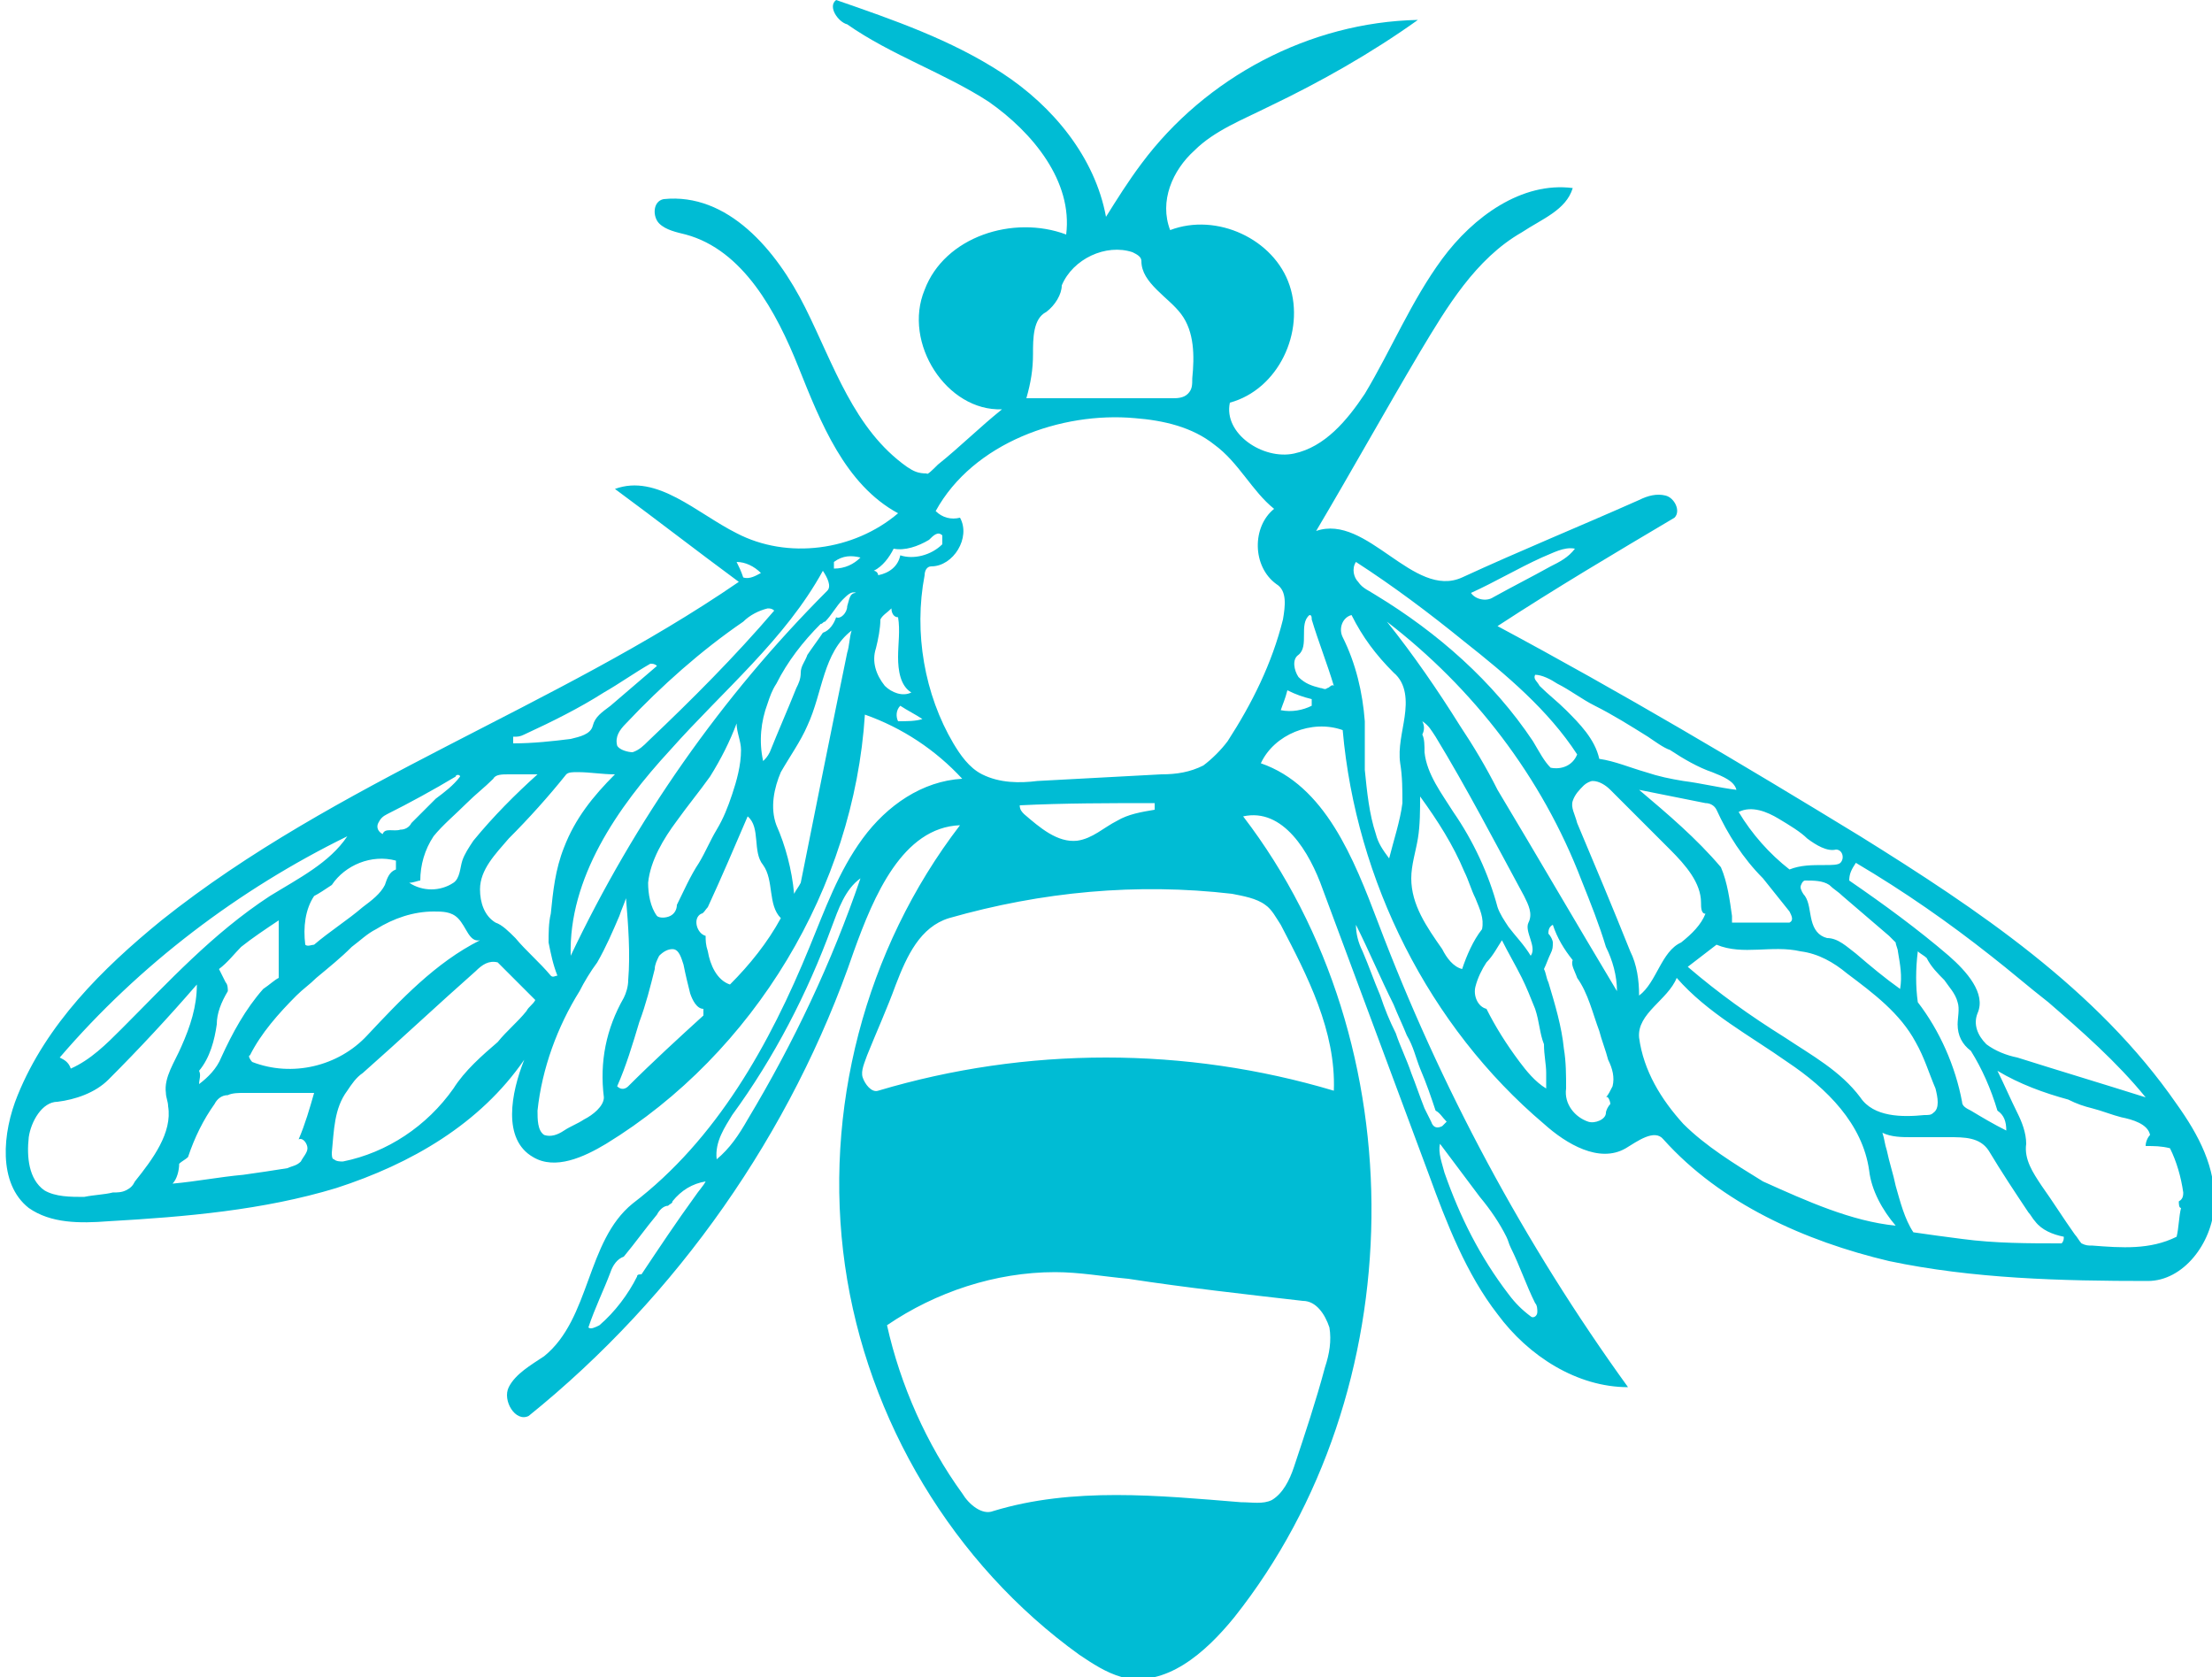 <?xml version="1.0" encoding="utf-8"?>
<!-- Generator: Adobe Illustrator 19.1.0, SVG Export Plug-In . SVG Version: 6.00 Build 0)  -->
<svg version="1.1" id="Layer_1" xmlns="http://www.w3.org/2000/svg" xmlns:xlink="http://www.w3.org/1999/xlink" x="0px" y="0px"
	 viewBox="0 0 100 75.8" style="enable-background:new 0 0 100 75.8;" xml:space="preserve">
<style type="text/css">
	.st0{fill:#00BCD4;}
</style>
<g id="bee">
	<path class="st0" d="M42.4,21c1-0.8,1.9-1.7,2.9-2.5c-2.5,0.1-4.5-3-3.5-5.4c0.9-2.4,4-3.4,6.4-2.5c0.3-2.4-1.5-4.6-3.5-6
		c-2-1.3-4.4-2.1-6.4-3.5C37.9,1,37.4,0.3,37.8,0c2.6,0.9,5.2,1.8,7.5,3.3c2.3,1.5,4.2,3.8,4.7,6.5c0.5-0.8,1-1.6,1.6-2.4
		c2.9-3.9,7.6-6.4,12.5-6.5c-2.1,1.5-4.4,2.8-6.7,3.9c-1.2,0.6-2.5,1.1-3.4,2c-1,0.9-1.6,2.3-1.1,3.6c2.1-0.8,4.7,0.4,5.4,2.5
		c0.7,2.1-0.5,4.7-2.7,5.3c-0.3,1.4,1.5,2.6,2.9,2.3c1.4-0.3,2.4-1.5,3.2-2.7c1.2-2,2.1-4.2,3.5-6.1c1.4-1.9,3.6-3.5,5.9-3.2
		c-0.3,1-1.4,1.4-2.3,2c-2.1,1.2-3.4,3.4-4.6,5.4c-1.6,2.7-3.1,5.4-4.7,8.1c2.3-0.8,4.4,3.1,6.6,2.1c2.6-1.2,5.3-2.3,8-3.5
		c0.4-0.2,0.8-0.3,1.2-0.2c0.4,0.1,0.7,0.7,0.4,1c-2.7,1.6-5.4,3.2-8,4.9c5.6,3,11,6.2,16.4,9.5c5.3,3.3,10.7,6.9,14.3,12.1
		c1,1.4,1.8,2.9,1.7,4.6c-0.1,1.7-1.4,3.4-3,3.4c-3.9,0-7.9-0.1-11.7-0.9c-3.8-0.9-7.6-2.6-10.2-5.5c-0.4-0.5-1.2,0.1-1.7,0.4
		c-1.2,0.7-2.7-0.2-3.7-1.1c-5.2-4.4-8.5-11-9.1-17.8c-1.4-0.5-3.1,0.2-3.7,1.5c2.9,1,4.2,4.3,5.3,7.2c2.8,7.4,6.6,14.5,11.3,21
		c-2.3,0-4.5-1.4-5.9-3.3c-1.4-1.8-2.3-4.1-3.1-6.3c-1.6-4.3-3.2-8.6-4.8-12.9c-0.6-1.7-1.8-3.7-3.6-3.3c7.9,10.3,7.7,26-0.4,36.2
		c-1.3,1.6-3.1,3.2-5.1,2.7c-0.7-0.2-1.3-0.6-1.9-1c-5.7-4.1-9.6-10.6-10.6-17.6c-1-7,0.9-14.3,5.2-19.9c-2.6,0.1-3.9,3.2-4.8,5.7
		c-2.8,8.2-8,15.6-14.7,21c-0.6,0.3-1.2-0.7-0.9-1.3c0.3-0.6,1-1,1.6-1.4c2.1-1.7,1.9-5.2,4-6.9c3.8-2.9,6.2-7.2,8-11.6
		c0.7-1.7,1.3-3.4,2.4-4.9c1.1-1.5,2.7-2.6,4.5-2.7c-1.2-1.3-2.7-2.3-4.4-2.9c-0.5,7.8-5,15.3-11.7,19.4c-1,0.6-2.3,1.2-3.3,0.6
		c-1.4-0.8-1-2.9-0.4-4.4c-2,2.9-5.1,4.7-8.5,5.8c-3.3,1-6.8,1.3-10.3,1.5c-1.3,0.1-2.6,0.1-3.6-0.6c-1.4-1.1-1.2-3.4-0.5-5.1
		c1.3-3.2,3.8-5.7,6.5-7.9c7.9-6.3,17.8-9.6,26.1-15.3c-1.9-1.4-3.7-2.8-5.6-4.2c1.9-0.7,3.7,1.1,5.5,2c2.3,1.2,5.3,0.8,7.3-0.9
		c-2.4-1.3-3.5-4.1-4.5-6.6c-1-2.5-2.5-5.3-5.1-6c-0.4-0.1-0.9-0.2-1.2-0.5c-0.3-0.3-0.3-1,0.2-1.1c2.9-0.3,5.1,2.3,6.4,4.9
		c1.3,2.6,2.2,5.5,4.6,7.2c0.3,0.2,0.5,0.3,0.9,0.3C41.9,21.5,42.2,21.2,42.4,21 M43.4,23.4c0.5,0.9-0.3,2.2-1.3,2.2
		c-0.2,0-0.3,0.2-0.3,0.4c-0.5,2.6,0,5.4,1.3,7.6c0.3,0.5,0.7,1.1,1.3,1.4c0.8,0.4,1.7,0.4,2.5,0.3c1.9-0.1,3.8-0.2,5.6-0.3
		c0.7,0,1.3-0.1,1.9-0.4c0.4-0.3,0.8-0.7,1.1-1.1c1.1-1.7,2-3.5,2.5-5.5c0.1-0.6,0.2-1.3-0.3-1.6c-1.1-0.8-1.1-2.6-0.1-3.4
		c-1-0.8-1.6-2.1-2.7-2.9c-1-0.8-2.3-1.1-3.6-1.2C48,18.6,44,20,42.3,23.1C42.6,23.4,43,23.5,43.4,23.4 M58.9,58.8
		c-2.6-0.3-5.3-0.6-7.9-1c-1.1-0.1-2.2-0.3-3.3-0.3c-2.7,0-5.4,0.9-7.6,2.4c0.6,2.7,1.8,5.4,3.4,7.6c0.3,0.5,0.9,1,1.4,0.8
		c3.6-1.1,7.5-0.7,11.2-0.4c0.5,0,1,0.1,1.4-0.1c0.5-0.3,0.8-0.9,1-1.5c0.5-1.5,1-3,1.4-4.5c0.2-0.6,0.3-1.2,0.2-1.8
		C59.9,59.4,59.5,58.8,58.9,58.8 M57.2,40.9c-0.4-0.3-1-0.4-1.5-0.5c-4.3-0.5-8.6-0.1-12.8,1.1c-1.3,0.4-1.9,1.7-2.4,3
		c-0.4,1.1-0.9,2.2-1.3,3.2c-0.1,0.3-0.3,0.7-0.2,1c0.1,0.3,0.4,0.7,0.7,0.6c6.7-2,13.9-2,20.6,0c0.1-2.7-1.2-5.2-2.4-7.5
		C57.7,41.5,57.5,41.1,57.2,40.9 M85.7,55.4c-0.6-0.7-1.1-1.6-1.2-2.5c-0.3-2.1-1.9-3.7-3.7-4.9c-1.7-1.2-3.6-2.2-5-3.8
		c-0.4,1-1.8,1.6-1.7,2.7c0.2,1.5,1,2.8,2,3.9c1,1,2.3,1.8,3.6,2.6C81.7,54.3,83.7,55.2,85.7,55.4 M83.5,44c-0.6-0.5-1.3-0.9-2.1-1
		c-1.3-0.3-2.6,0.2-3.8-0.3c-0.4,0.3-0.9,0.7-1.3,1c1.4,1.2,2.8,2.2,4.4,3.2c1.2,0.8,2.5,1.5,3.4,2.7c0.6,0.9,1.9,0.9,2.9,0.8
		c0.2,0,0.3,0,0.4-0.1c0.3-0.2,0.2-0.7,0.1-1.1c-0.3-0.7-0.5-1.4-0.9-2.1C85.9,45.8,84.7,44.9,83.5,44 M47.3,14.1
		c-0.6,0.3-0.6,1.2-0.6,1.9c0,0.7-0.1,1.3-0.3,2c2.2,0,4.4,0,6.6,0c0.2,0,0.5,0,0.7-0.2c0.2-0.2,0.2-0.4,0.2-0.7
		c0.1-1,0.1-2.1-0.5-2.9c-0.3-0.4-0.7-0.7-1.1-1.1s-0.7-0.8-0.7-1.3c0-0.2-0.2-0.3-0.4-0.4c-1.2-0.4-2.7,0.3-3.2,1.5
		C48,13.3,47.7,13.8,47.3,14.1 M98.7,53.9c-0.1-0.7-0.3-1.4-0.6-2c-0.4-0.1-0.7-0.1-1.1-0.1c0-0.2,0.1-0.4,0.2-0.5
		c-0.1-0.5-0.8-0.7-1.3-0.8c-0.4-0.1-0.9-0.3-1.3-0.4c-0.4-0.1-0.7-0.2-1.1-0.4c-1.1-0.3-2.2-0.7-3.2-1.3c0.3,0.6,0.6,1.3,0.9,1.9
		c0.2,0.4,0.4,0.9,0.4,1.4c-0.1,0.7,0.3,1.3,0.7,1.9c0.5,0.7,1,1.5,1.5,2.2c0.1,0.1,0.2,0.3,0.3,0.4c0.2,0.1,0.3,0.1,0.5,0.1
		c1.3,0.1,2.6,0.2,3.8-0.4c0.1-0.4,0.1-0.9,0.2-1.3c-0.1,0-0.1-0.2-0.1-0.3C98.7,54.2,98.7,54,98.7,53.9 M23.8,45.7
		c0.1-0.2,0.3-0.3,0.4-0.5c-0.5-0.5-1-1-1.4-1.4c-0.1-0.1-0.2-0.2-0.3-0.3c-0.4-0.1-0.7,0.1-1,0.4c-1.7,1.5-3.4,3.1-5.1,4.6
		c-0.3,0.2-0.5,0.5-0.7,0.8c-0.6,0.8-0.6,1.8-0.7,2.8c0,0.1,0,0.3,0.1,0.3c0.1,0.1,0.3,0.1,0.4,0.1c2-0.4,3.8-1.6,5-3.3
		c0.5-0.8,1.3-1.5,2-2.1C22.9,46.6,23.4,46.2,23.8,45.7 M5.1,53.9c0.2,0,0.4,0,0.6-0.1c0.2-0.1,0.3-0.2,0.4-0.4
		c0.8-1,1.7-2.2,1.5-3.4c0-0.2-0.1-0.4-0.1-0.6c-0.1-0.7,0.4-1.4,0.7-2.1c0.4-0.9,0.7-1.8,0.7-2.8c-1.3,1.5-2.6,2.9-4,4.3
		c-0.6,0.6-1.5,0.9-2.3,1c-0.7,0-1.2,0.9-1.3,1.6c-0.1,0.9,0,1.9,0.7,2.4c0.5,0.3,1.2,0.3,1.8,0.3C4.3,54,4.7,54,5.1,53.9
		 M14.3,44.2c-0.3,0.3-0.6,0.5-0.9,0.8c-0.8,0.8-1.6,1.7-2.1,2.7c-0.1,0,0,0.2,0.1,0.3c1.8,0.7,3.9,0.2,5.2-1.2
		c1.5-1.6,3.1-3.3,5.1-4.3c-0.5,0.1-0.6-0.6-1-1c-0.3-0.3-0.7-0.3-1.1-0.3c-0.9,0-1.8,0.3-2.6,0.8c-0.4,0.2-0.7,0.5-1.1,0.8
		C15.4,43.3,14.9,43.7,14.3,44.2 M77.1,41.3c-0.2,0-0.2-0.3-0.2-0.5c0-0.9-0.7-1.7-1.4-2.4c-0.3-0.3-0.7-0.7-1-1
		c-0.6-0.6-1.1-1.1-1.7-1.7c-0.2-0.2-0.5-0.4-0.8-0.4c-0.1,0-0.3,0.1-0.4,0.2c-0.2,0.2-0.4,0.4-0.5,0.7c-0.1,0.3,0.1,0.6,0.2,1
		c0.8,1.9,1.6,3.8,2.4,5.8c0.3,0.6,0.4,1.3,0.4,2c0.8-0.6,1-2,1.9-2.4C76.5,42.2,76.9,41.8,77.1,41.3 M83.6,39.8
		c1.6,1.1,3.1,2.2,4.5,3.4c0.8,0.7,1.7,1.7,1.3,2.6c-0.2,0.5,0,1,0.4,1.4c0.4,0.3,0.9,0.5,1.4,0.6c1.9,0.6,3.9,1.2,5.8,1.8
		c-1.3-1.6-2.9-3-4.4-4.3c-0.9-0.7-1.7-1.4-2.6-2.1c-1.9-1.5-3.9-2.9-6.1-4.2C83.7,39.3,83.6,39.5,83.6,39.8 M93.3,55.9
		c-0.5-0.1-1-0.3-1.3-0.7c-0.1-0.1-0.2-0.3-0.3-0.4c-0.6-0.9-1.2-1.8-1.8-2.8c-0.4-0.6-1.1-0.6-1.8-0.6c-0.6,0-1.2,0-1.7,0
		c-0.4,0-0.9,0-1.3-0.2c0.1,0.3,0.1,0.5,0.2,0.8c0.1,0.5,0.3,1.1,0.4,1.6c0.2,0.7,0.4,1.5,0.8,2.1c0.7,0.1,1.4,0.2,2.2,0.3
		c1.5,0.2,3,0.2,4.5,0.2C93.3,56.1,93.3,56,93.3,55.9 M25.2,44.1c-0.2-0.5-0.3-1-0.4-1.5c0-0.4,0-0.9,0.1-1.3c0.1-1,0.2-2,0.6-3
		c0.5-1.3,1.3-2.3,2.3-3.3c-0.6,0-1.1-0.1-1.7-0.1c-0.2,0-0.4,0-0.5,0.1C24.8,36,23.9,37,23,37.9c-0.6,0.7-1.3,1.4-1.3,2.3
		c0,0.6,0.2,1.2,0.7,1.5c0.3,0.1,0.6,0.4,0.9,0.7c0.5,0.6,1.1,1.1,1.6,1.7C25,44.2,25.1,44.1,25.2,44.1 M28.2,45.1
		c0.1-0.2,0.2-0.5,0.2-0.8c0.1-1.2,0-2.5-0.1-3.7c-0.1,0.3-0.2,0.5-0.3,0.8c-0.3,0.7-0.6,1.4-1,2.1c-0.3,0.4-0.6,0.9-0.8,1.3
		c-1,1.6-1.7,3.5-1.9,5.4c0,0.4,0,0.9,0.3,1.1c0.3,0.1,0.6,0,0.9-0.2c0.3-0.2,0.6-0.3,0.9-0.5c0.4-0.2,0.9-0.6,0.9-1
		C27.1,48,27.4,46.5,28.2,45.1 M62.7,28.1c1.2,1.5,2.3,3.1,3.3,4.7c0.6,0.9,1.2,1.9,1.7,2.9c1.8,3,3.6,6.1,5.4,9.1
		c0-0.7-0.2-1.4-0.5-2c-0.3-1-0.7-2-1.1-3C69.7,35.1,66.6,31.1,62.7,28.1 M9.7,49.9c-0.5,0.7-0.9,1.5-1.2,2.4
		c-0.1,0.1-0.3,0.2-0.4,0.3c0,0.3-0.1,0.7-0.3,0.9c1.1-0.1,2.1-0.3,3.2-0.4c0.7-0.1,1.4-0.2,2-0.3c0.2-0.1,0.4-0.1,0.6-0.3
		c0.1-0.2,0.3-0.4,0.3-0.6c0-0.2-0.2-0.5-0.4-0.4c0.3-0.7,0.5-1.4,0.7-2.1c-1.1,0-2.1,0-3.2,0c-0.2,0-0.5,0-0.7,0.1
		C10,49.5,9.8,49.7,9.7,49.9 M32,43c0.1,0.6,0.4,1.3,1,1.5c0.9-0.9,1.7-1.9,2.3-3c-0.6-0.6-0.3-1.7-0.8-2.4
		c-0.5-0.6-0.1-1.7-0.7-2.2c-0.6,1.4-1.2,2.8-1.8,4.1c-0.1,0.1-0.2,0.3-0.3,0.3c-0.4,0.2-0.2,0.9,0.2,1C31.9,42.5,31.9,42.7,32,43
		 M61.7,33.1c0,0.6,0,1.2,0,1.7c0.1,1,0.2,2,0.5,2.9c0.1,0.4,0.3,0.7,0.6,1.1c0.2-0.8,0.5-1.7,0.6-2.5c0-0.6,0-1.2-0.1-1.8
		c-0.1-0.7,0.1-1.4,0.2-2.1c0.1-0.7,0.1-1.5-0.5-2c-0.8-0.8-1.4-1.6-1.9-2.6c-0.4,0.1-0.6,0.6-0.4,1c0.6,1.2,0.9,2.5,1,3.8
		C61.7,32.8,61.7,32.9,61.7,33.1 M3.2,48.3c0.9-0.4,1.6-1.1,2.3-1.8c2.1-2.1,4.1-4.3,6.7-6c1.3-0.8,2.7-1.5,3.5-2.7
		c-4.9,2.4-9.4,5.8-13,10C2.9,47.9,3.1,48,3.2,48.3 M35.9,40.4c0.1-0.2,0.2-0.3,0.3-0.5c0.7-3.5,1.4-7,2.1-10.4
		c0.1-0.3,0.1-0.7,0.2-1c-1.3,1-1.3,2.8-2,4.3c-0.3,0.7-0.8,1.4-1.2,2.1c-0.3,0.7-0.5,1.6-0.2,2.4C35.5,38.2,35.8,39.3,35.9,40.4
		 M25.8,43.2c2.9-6.1,6.8-11.7,11.6-16.5c0.2-0.2,0-0.6-0.2-0.9c-1.7,3.1-4.5,5.4-6.9,8.1C27.9,36.5,25.7,39.7,25.8,43.2 M66.1,43.8
		c0.2-0.6,0.5-1.3,0.9-1.8c0.1-0.5-0.1-0.9-0.3-1.4c-0.2-0.4-0.3-0.8-0.5-1.2c-0.5-1.2-1.2-2.3-2-3.4c0,0.6,0,1.3-0.1,1.9
		c-0.1,0.6-0.3,1.2-0.3,1.8c0,1.2,0.7,2.2,1.4,3.2C65.4,43.3,65.7,43.7,66.1,43.8 M71.1,43.4c-0.4-0.5-0.7-1-0.9-1.6
		C70,41.9,70,42.1,70,42.2c0.1,0.1,0.2,0.3,0.2,0.4c0,0.2,0,0.3-0.1,0.5c-0.1,0.2-0.2,0.5-0.3,0.7c0.1,0.2,0.1,0.4,0.2,0.6
		c0.3,1,0.6,2,0.7,3c0.1,0.6,0.1,1.2,0.1,1.8c-0.1,0.7,0.4,1.3,1,1.5c0.3,0.1,0.8-0.1,0.8-0.4c0-0.1,0.1-0.3,0.2-0.4
		c0-0.1-0.1-0.4-0.2-0.3c0.1-0.1,0.2-0.3,0.3-0.5c0.1-0.4,0-0.8-0.2-1.2c-0.1-0.4-0.3-0.9-0.4-1.3c-0.3-0.8-0.5-1.7-1-2.4
		C71.2,43.9,71,43.6,71.1,43.4 M33.5,33.9c0-0.4-0.2-0.8-0.2-1.2c-0.3,0.8-0.7,1.6-1.2,2.4c-0.5,0.7-1,1.3-1.5,2
		c-0.6,0.8-1.2,1.8-1.3,2.8c0,0.5,0.1,1.1,0.4,1.5c0.1,0.1,0.4,0.1,0.6,0c0.2-0.1,0.3-0.3,0.3-0.5c0.3-0.6,0.6-1.3,1-1.9
		c0.3-0.5,0.5-1,0.8-1.5c0.3-0.5,0.5-1,0.7-1.6C33.3,35.3,33.5,34.6,33.5,33.9 M64.3,33.2c0.1,0.2,0.1,0.5,0.1,0.8
		c0.1,1,0.8,1.9,1.3,2.7c0.9,1.3,1.6,2.8,2,4.3c0.1,0.3,0.3,0.6,0.5,0.9c0.3,0.4,0.7,0.8,1,1.3c0.3-0.4-0.3-1.1-0.1-1.5
		c0.2-0.4,0-0.8-0.2-1.2c-1.3-2.4-2.6-4.9-4-7.2c-0.2-0.3-0.3-0.5-0.6-0.7C64.4,32.8,64.4,33,64.3,33.2 M78.3,41.7
		c0.9,0,1.8,0,2.6,0c0.2-0.1,0.1-0.3,0-0.5c-0.4-0.5-0.8-1-1.2-1.5c-0.9-0.9-1.6-2-2.1-3.1c-0.1-0.2-0.3-0.3-0.5-0.3
		c-1-0.2-2-0.4-3-0.6c1.3,1.1,2.6,2.2,3.7,3.5c0.3,0.7,0.4,1.5,0.5,2.2C78.3,41.5,78.3,41.6,78.3,41.7 M70.1,34.7
		c0.5,0.1,1-0.1,1.2-0.6c-1.3-2-3.2-3.6-5.1-5.1c-1.6-1.3-3.2-2.5-4.9-3.6c-0.2,0.3-0.1,0.7,0.1,0.9c0.2,0.3,0.5,0.4,0.8,0.6
		c2.8,1.7,5.3,3.9,7.1,6.6C69.6,34,69.8,34.4,70.1,34.7 M74.5,33.3c-0.8-0.5-1.6-1-2.4-1.4c-0.6-0.3-1.1-0.7-1.7-1
		c-0.3-0.2-0.7-0.4-1-0.4c-0.1,0.2,0.1,0.3,0.2,0.5c0.4,0.4,0.8,0.7,1.2,1.1c0.6,0.6,1.3,1.3,1.5,2.2c0.7,0.1,1.4,0.4,2.1,0.6
		c0.6,0.2,1.1,0.3,1.7,0.4c0.8,0.1,1.6,0.3,2.4,0.4c-0.1-0.4-0.6-0.6-1.1-0.8c-0.6-0.2-1.3-0.6-1.9-1C75.2,33.8,74.8,33.5,74.5,33.3
		 M18.5,39.9c0.6,0.4,1.4,0.4,2,0c0.3-0.2,0.3-0.7,0.4-1c0.1-0.3,0.3-0.6,0.5-0.9c0.9-1.1,1.9-2.1,2.9-3c-0.4,0-0.9,0-1.3,0
		c-0.3,0-0.6,0-0.7,0.2c-0.4,0.4-0.8,0.7-1.2,1.1c-0.5,0.5-1.1,1-1.5,1.5c-0.4,0.6-0.6,1.3-0.6,2C18.9,39.8,18.7,39.9,18.5,39.9
		 M69.4,45.6c-0.2-0.5-0.4-1-0.6-1.4c-0.3-0.6-0.6-1.1-0.9-1.7c-0.2,0.3-0.4,0.7-0.7,1c-0.2,0.3-0.4,0.7-0.5,1.1
		c-0.1,0.4,0.1,0.9,0.5,1c0.4,0.8,0.9,1.6,1.5,2.4c0.3,0.4,0.7,0.9,1.2,1.2c0-0.2,0-0.5,0-0.7c0-0.4-0.1-0.8-0.1-1.3
		C69.6,46.7,69.6,46.2,69.4,45.6 M88.5,46.3c0-0.3,0.1-0.7,0-1c-0.1-0.4-0.4-0.7-0.6-1c-0.3-0.3-0.6-0.6-0.8-1
		c-0.1-0.1-0.3-0.2-0.4-0.3c-0.1,0.8-0.1,1.6,0,2.3c1,1.3,1.7,2.9,2,4.5c0,0.2,0.2,0.3,0.4,0.4c0.5,0.3,1,0.6,1.6,0.9
		c0-0.4-0.1-0.7-0.4-0.9c-0.3-1-0.7-1.9-1.2-2.7C88.7,47.2,88.5,46.8,88.5,46.3 M28.4,49.1c1.1-1.1,2.3-2.2,3.4-3.2
		c0-0.1,0-0.2,0-0.3c-0.3,0-0.5-0.4-0.6-0.7c-0.1-0.4-0.2-0.8-0.3-1.3c-0.1-0.3-0.2-0.7-0.5-0.7c-0.2,0-0.4,0.1-0.6,0.3
		c-0.1,0.2-0.2,0.4-0.2,0.6c-0.2,0.8-0.4,1.6-0.7,2.4c-0.3,1-0.6,2-1,2.9C28.1,49.3,28.3,49.2,28.4,49.1 M34.7,27.5
		c-0.4,0.1-0.8,0.3-1.1,0.6c-1.9,1.3-3.7,2.9-5.3,4.6c-0.3,0.3-0.5,0.6-0.4,1c0.1,0.2,0.5,0.3,0.7,0.3c0.3-0.1,0.5-0.3,0.7-0.5
		c2-1.9,3.9-3.8,5.7-5.9C34.9,27.5,34.8,27.5,34.7,27.5 M9.9,43.8c0.1,0.2,0.2,0.4,0.3,0.6c0.1,0.1,0.1,0.3,0.1,0.4
		c-0.3,0.5-0.5,1-0.5,1.5c-0.1,0.7-0.3,1.5-0.8,2.1C9.1,48.6,9,48.8,9,49c0.4-0.3,0.8-0.7,1-1.2c0.5-1.1,1.1-2.2,1.9-3.1
		c0.3-0.2,0.5-0.4,0.7-0.5c0-0.9,0-1.8,0-2.6c-0.6,0.4-1.2,0.8-1.7,1.2C10.6,43.1,10.3,43.5,9.9,43.8 M85.9,44.7
		c0.1-0.6,0-1.1-0.1-1.7c0-0.1-0.1-0.3-0.1-0.4c-0.1-0.1-0.2-0.2-0.3-0.3c-0.7-0.6-1.4-1.2-2.1-1.8c-0.2-0.2-0.4-0.3-0.6-0.5
		c-0.3-0.2-0.7-0.2-1.1-0.2c-0.1,0-0.2,0.2-0.2,0.3c0,0.1,0.1,0.3,0.2,0.4c0.2,0.3,0.2,0.7,0.3,1.1c0.1,0.4,0.3,0.7,0.7,0.8
		c0.5,0,0.9,0.4,1.3,0.7C84.6,43.7,85.2,44.2,85.9,44.7 M65.1,51.7c-0.1,0.4,0.1,0.9,0.2,1.3c0.7,2,1.6,3.8,2.9,5.5
		c0.3,0.4,0.6,0.7,1,1c0.1,0.1,0.3,0,0.3-0.2c0-0.1,0-0.3-0.1-0.4c-0.4-0.8-0.7-1.7-1.1-2.5c-0.1-0.2-0.1-0.3-0.2-0.5
		c-0.3-0.6-0.7-1.2-1.2-1.8C66.3,53.3,65.7,52.5,65.1,51.7 M15,40c-0.3,0.2-0.6,0.4-0.8,0.5c-0.4,0.6-0.5,1.4-0.4,2.2
		c0.1,0.1,0.3,0,0.4,0c0.7-0.6,1.5-1.1,2.2-1.7c0.4-0.3,0.8-0.6,1-1c0.1-0.3,0.2-0.6,0.5-0.7c0-0.1,0-0.3,0-0.4
		C16.8,38.6,15.6,39.1,15,40 M32.4,52.4c0.6-0.5,1-1.1,1.4-1.8c2.1-3.5,3.8-7.1,5.1-10.9c-0.7,0.5-1,1.4-1.3,2.2
		c-1.1,3-2.6,5.9-4.5,8.5C32.8,50.9,32.3,51.6,32.4,52.4 M31.4,54.1c0.2-0.3,0.4-0.5,0.5-0.7c-0.6,0.1-1.1,0.4-1.5,0.9
		c0,0.1-0.1,0.1-0.2,0.2c-0.2,0-0.4,0.2-0.5,0.4c-0.5,0.6-1,1.3-1.5,1.9c-0.3,0.1-0.5,0.4-0.6,0.7c-0.3,0.8-0.7,1.6-1,2.5
		c0.1,0.1,0.3,0,0.5-0.1c0.7-0.6,1.3-1.4,1.7-2.2c0-0.1,0.1-0.1,0.2-0.1C29.8,56.4,30.6,55.2,31.4,54.1 M50.5,37.1
		c0.5-0.3,1.1-0.4,1.7-0.5c0-0.1,0-0.2,0-0.3c-2,0-4.1,0-6.1,0.1c0,0.2,0.1,0.3,0.2,0.4c0.7,0.6,1.5,1.3,2.4,1.2
		C49.4,37.9,49.9,37.4,50.5,37.1 M80.4,37c-0.5-0.3-1.2-0.6-1.8-0.3c0.6,1,1.4,1.9,2.3,2.6c0.5-0.2,1-0.2,1.6-0.2
		c0.3,0,0.6,0,0.7-0.1c0.2-0.2,0.1-0.6-0.2-0.6c-0.4,0.1-0.9-0.2-1.3-0.5C81.4,37.6,80.9,37.3,80.4,37 M27.3,31.3
		c-1.1,0.7-2.3,1.3-3.6,1.9c-0.2,0.1-0.3,0.1-0.5,0.1c0,0.1,0,0.2,0,0.3c0.9,0,1.8-0.1,2.6-0.2c0.4-0.1,0.9-0.2,1-0.6
		c0.1-0.4,0.4-0.6,0.8-0.9c0.7-0.6,1.4-1.2,2.1-1.8c-0.1-0.1-0.2-0.1-0.3-0.1C28.7,30.4,28,30.9,27.3,31.3 M37.8,27.9
		c0.2,0.1,0.5-0.2,0.5-0.5c0.1-0.3,0.1-0.6,0.4-0.6c-0.2-0.1-0.4,0.1-0.6,0.3c-0.3,0.3-0.5,0.7-0.8,1c-0.1,0-0.1,0.1-0.2,0.1
		c-0.8,0.8-1.5,1.7-2,2.7c-0.2,0.3-0.3,0.6-0.4,0.9c-0.3,0.8-0.4,1.7-0.2,2.6c0.1-0.1,0.2-0.2,0.3-0.4c0.4-1,0.8-1.9,1.2-2.9
		c0.1-0.2,0.2-0.4,0.2-0.7c0-0.3,0.2-0.5,0.3-0.8c0.2-0.3,0.5-0.7,0.7-1C37.5,28.5,37.7,28.2,37.8,27.9 M65.2,50.9
		c0.1-0.1,0.1-0.1,0.2-0.2c-0.2-0.2-0.3-0.4-0.5-0.5c-0.2-0.6-0.4-1.2-0.7-1.9c-0.2-0.5-0.3-1-0.6-1.5c-0.2-0.5-0.4-0.9-0.6-1.4
		c-0.6-1.2-1.1-2.4-1.7-3.6c0,0.4,0.1,0.8,0.3,1.2c0.3,0.7,0.5,1.3,0.8,2c0.2,0.6,0.4,1.1,0.7,1.7c0.2,0.6,0.5,1.2,0.7,1.8
		c0.2,0.5,0.4,1.1,0.6,1.6c0.1,0.2,0.2,0.4,0.3,0.6C64.8,51,65,51,65.2,50.9 M39.8,28c0,0.4-0.1,0.9-0.2,1.3c-0.2,0.6,0,1.2,0.4,1.7
		c0.3,0.3,0.8,0.5,1.2,0.3c-0.5-0.3-0.6-1-0.6-1.6c0-0.6,0.1-1.2,0-1.8c-0.2,0-0.3-0.2-0.3-0.4C40.1,27.7,39.9,27.8,39.8,28
		 M59.2,27.8c-0.5,0.4,0,1.4-0.5,1.8c-0.3,0.2-0.2,0.7,0,1c0.3,0.3,0.6,0.4,1,0.5c0.1,0,0.2,0.1,0.3,0c0.1,0,0.2-0.2,0.3-0.1
		c-0.3-1-0.7-2-1-3C59.3,27.9,59.3,27.8,59.2,27.8 M67.5,27c0.9-0.5,1.7-0.9,2.6-1.4c0.4-0.2,0.8-0.4,1.1-0.8
		c-0.5-0.1-1,0.2-1.5,0.4c-1.1,0.5-2.1,1.1-3.2,1.6C66.7,27.1,67.2,27.2,67.5,27 M19.7,36.1c0.4-0.3,0.8-0.6,1.1-1
		c0-0.1-0.2-0.1-0.2,0c-1,0.6-2.1,1.2-3.1,1.7c-0.2,0.1-0.3,0.2-0.4,0.4c-0.1,0.2,0,0.4,0.2,0.5c0.1-0.3,0.5-0.1,0.8-0.2
		c0.2,0,0.4-0.1,0.5-0.3C18.9,36.9,19.3,36.5,19.7,36.1 M39.5,25.8c0.1,0,0.2,0.1,0.2,0.2c0.5-0.1,0.9-0.4,1-0.9
		c0.6,0.2,1.4,0,1.9-0.5c0-0.1,0-0.2,0-0.4c-0.2-0.2-0.4,0-0.6,0.2c-0.5,0.3-1.1,0.5-1.6,0.4C40.2,25.2,39.9,25.6,39.5,25.8
		 M57.9,32.1c0.5,0.1,1,0,1.4-0.2c0-0.1,0-0.2,0-0.3c-0.4-0.1-0.7-0.2-1.1-0.4C58.1,31.6,58,31.8,57.9,32.1 M41.7,32.5
		c-0.3-0.2-0.7-0.4-1-0.6c-0.2,0.2-0.2,0.5-0.1,0.7C41,32.6,41.4,32.6,41.7,32.5 M38.9,25.2c-0.4-0.1-0.8-0.1-1.2,0.2
		c0,0.1,0,0.2,0,0.3C38.2,25.7,38.6,25.5,38.9,25.2 M33.3,25.4c0.1,0.2,0.2,0.4,0.3,0.7c0.3,0.1,0.6-0.1,0.8-0.2
		C34.1,25.6,33.7,25.4,33.3,25.4"/>
</g>
</svg>
